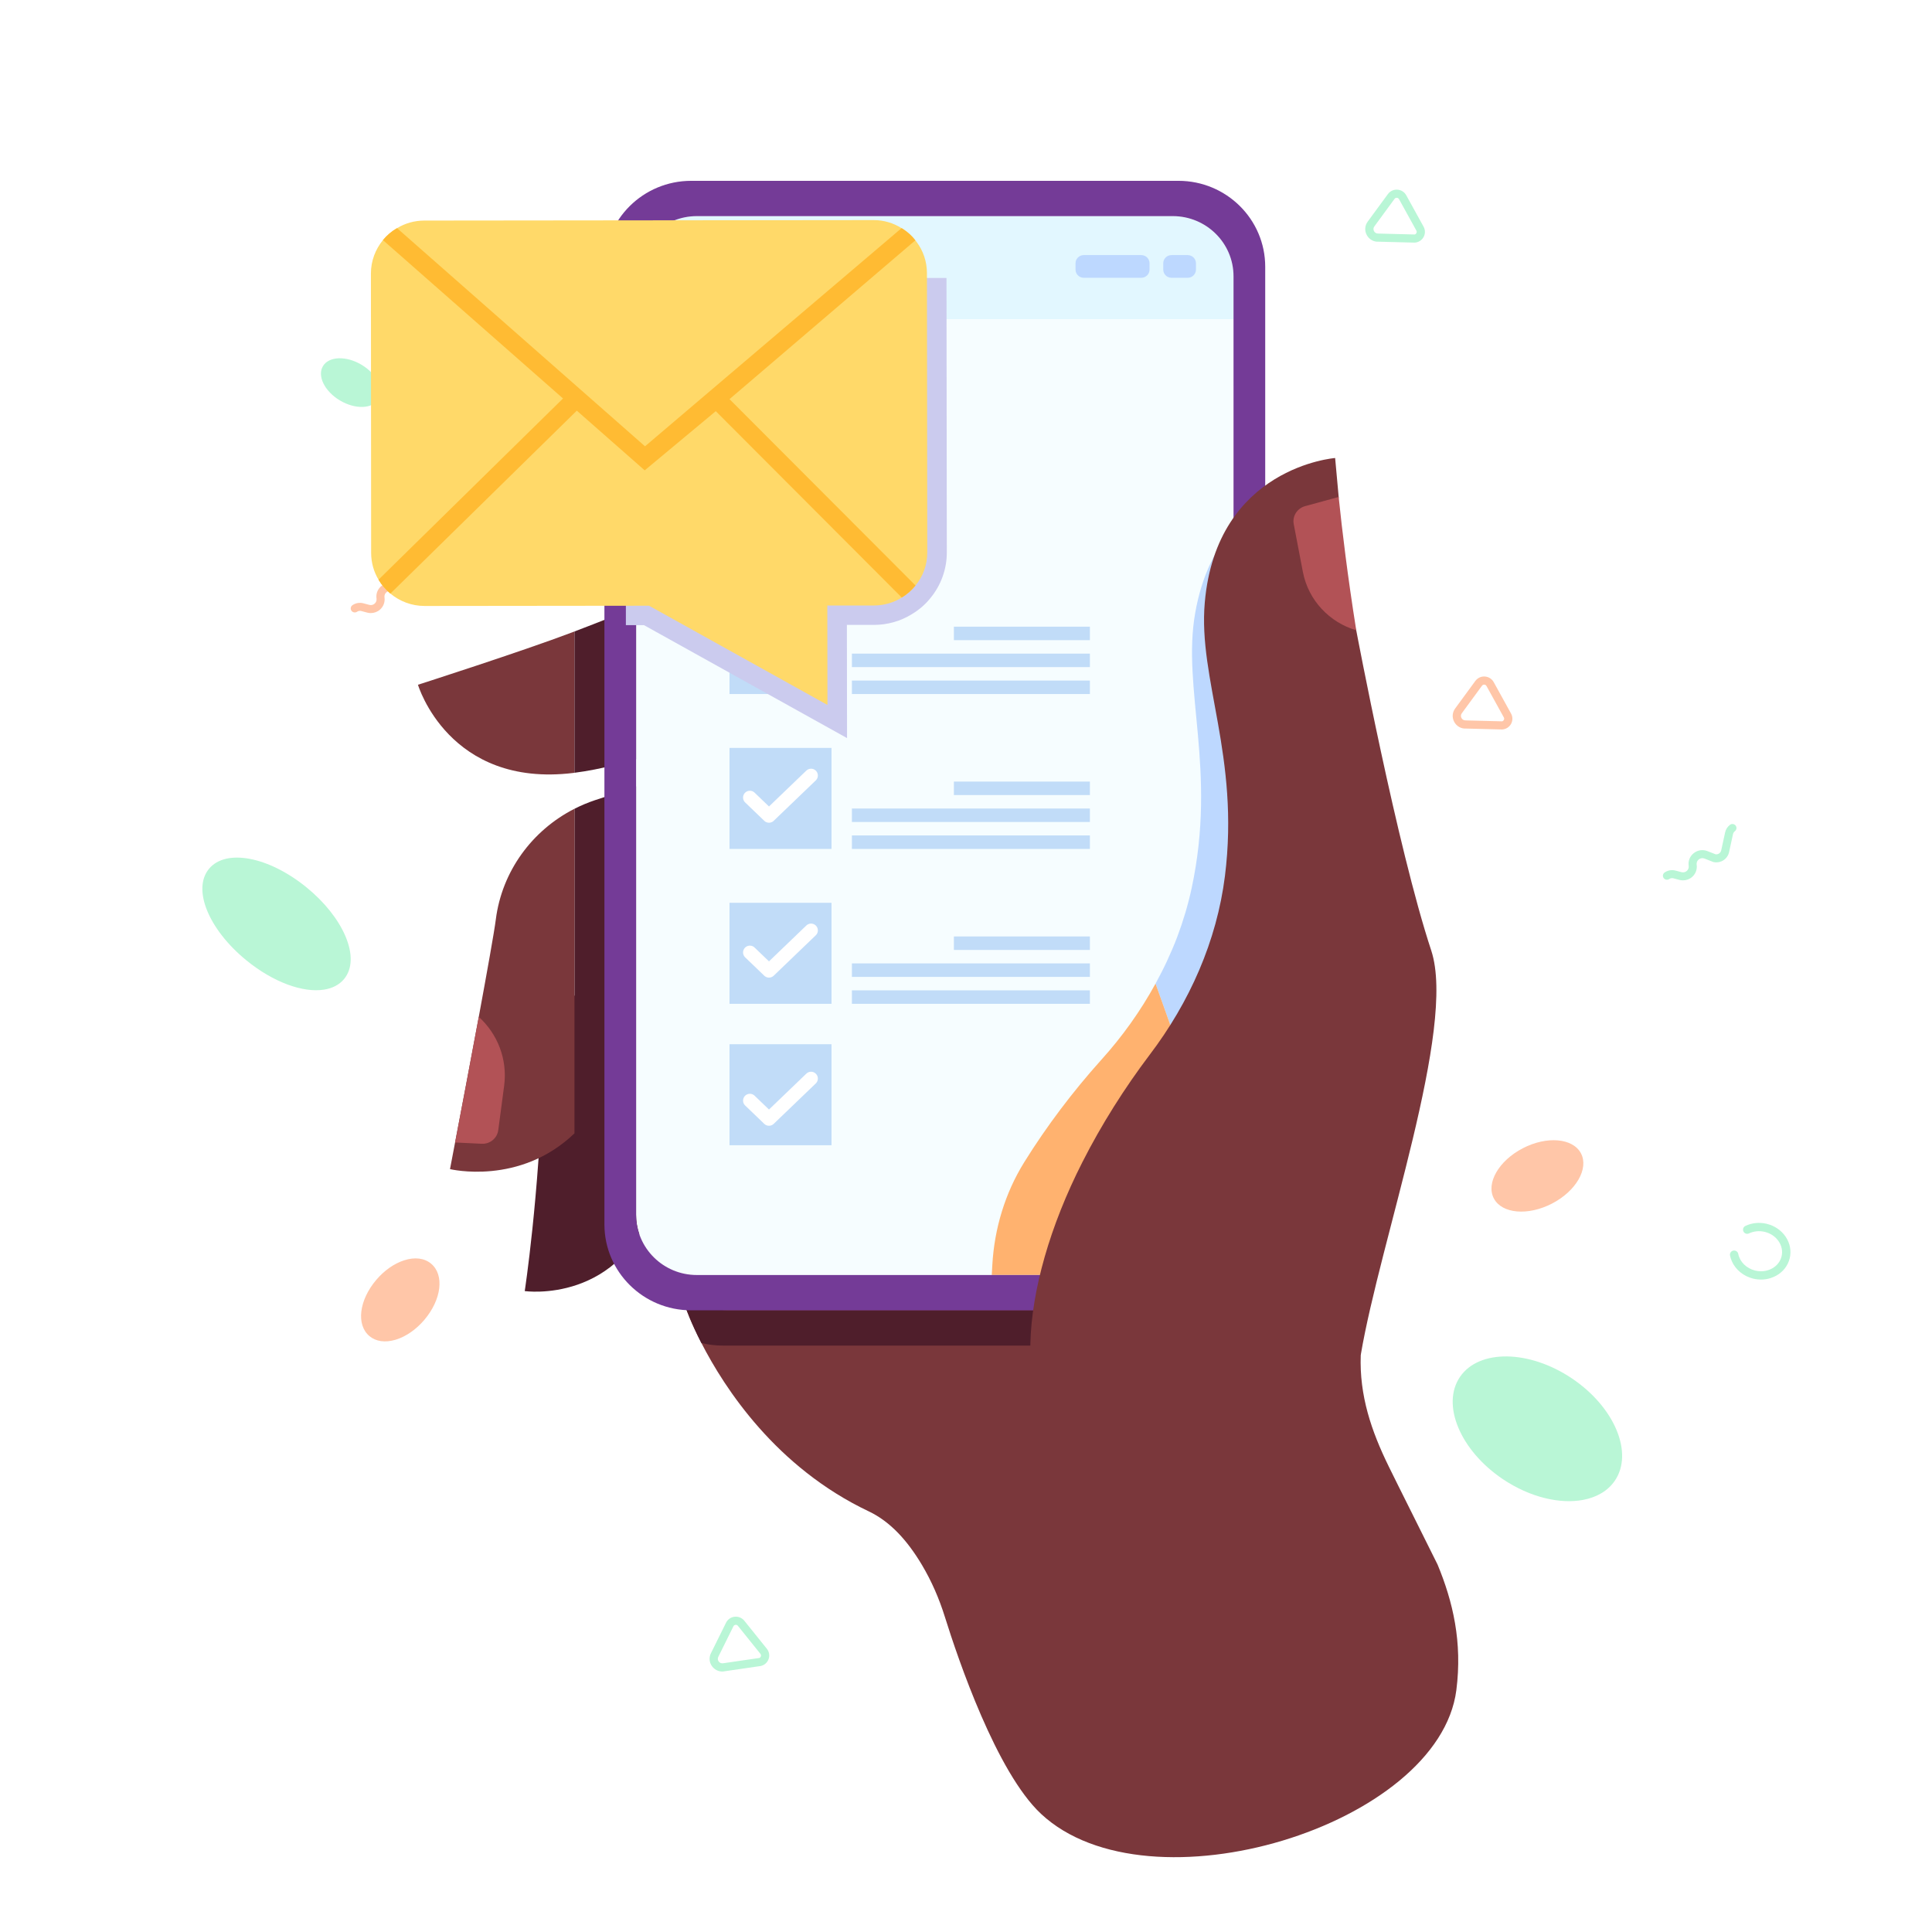 <svg width="284" height="284" viewBox="0 0 284 284" fill="none" xmlns="http://www.w3.org/2000/svg">
<rect width="284" height="284" fill="white"/>
<g clip-path="url(#clip0)">
<path d="M106.152 134.98C98.115 153.103 99.821 165.526 96.41 176.133C91.377 191.836 77.135 189.785 77.135 189.785C77.135 189.785 79.253 176.013 79.792 157.915C80.001 150.918 84.277 144.671 90.729 141.813L106.152 134.98Z" fill="#4F1E2B"/>
<path d="M90.11 158.164C94.886 147.154 94.79 133.865 103.694 116.06C104.435 114.543 105.252 113.006 106.152 111.422L100.734 113.224L87.44 117.632C86.402 117.979 85.403 118.404 84.445 118.891V166.598C86.557 164.565 88.521 161.837 90.11 158.164Z" fill="#4F1E2B"/>
<path d="M84.447 118.888V166.598C76.386 174.351 66.15 171.858 66.15 171.858C66.15 171.858 66.438 170.353 66.895 167.943C67.732 163.56 69.133 156.188 70.377 149.48C71.581 142.951 72.643 137.051 72.888 135.128C73.79 128.098 78.194 122.071 84.447 118.888Z" fill="#7A373B"/>
<path d="M96.333 88.05C102.97 85.233 110.042 81.971 117.033 78.286C117.878 77.844 118.721 77.388 119.562 76.934C116.754 75.181 114.023 73.408 111.398 71.645C106.391 68.295 101.764 64.973 97.662 61.91C97.046 61.455 96.456 61.001 95.866 60.559C92.753 58.21 88.05 54.397 84.444 51.437V77.611C86.726 79.789 89.242 81.905 91.921 84.197C93.352 85.417 94.827 86.695 96.333 88.05Z" fill="#4F1E2B"/>
<path d="M79.273 47.163C79.273 47.163 68.657 59.028 80.321 73.228C81.579 74.761 82.963 76.199 84.444 77.613V51.438C81.494 49.016 79.273 47.163 79.273 47.163Z" fill="#7A373B"/>
<path d="M84.127 92.947C76.74 95.753 61.44 100.657 61.44 100.657C61.44 100.657 65.948 115.855 84.286 113.62C84.338 113.614 84.391 113.602 84.443 113.596V92.825C84.34 92.865 84.231 92.908 84.127 92.947Z" fill="#7A373B"/>
<path d="M108.396 100.852C104.299 95.597 100.21 91.544 96.332 88.051C96.239 88.091 96.142 88.134 96.051 88.172C91.975 89.899 88.076 91.447 84.445 92.825V113.596C92.295 112.601 99.938 109.249 110.153 106.842C110.881 106.671 111.637 106.509 112.391 106.349C111.068 104.378 109.738 102.551 108.409 100.852H108.396Z" fill="#4F1E2B"/>
<path d="M214.079 248.455C211.507 268.374 168.872 281.447 153.026 266.63C146.483 260.513 140.858 243.963 138.892 237.67C138.059 235.001 136.944 232.422 135.509 230.018C133.411 226.501 130.907 223.69 127.709 222.168C114.089 215.715 106.52 204.079 103.105 197.418C101.546 194.37 100.854 192.372 100.854 192.372C100.854 192.372 101.979 192.246 103.996 192.055C115.872 190.9 158.643 187.153 182.886 190.455C185.056 190.741 187.08 191.1 188.904 191.505C195.798 193.058 200.163 195.497 200.028 199.181C199.802 205.166 201.615 210.398 204.106 215.492C204.106 215.507 204.114 215.516 204.124 215.532C204.926 217.195 211.243 229.801 211.322 229.992C213.572 235.427 214.987 241.372 214.079 248.455Z" fill="#7A373B"/>
<path d="M182.886 190.455C181.317 191.795 179.277 192.608 177.055 192.608H107.096C105.997 192.608 104.959 192.417 103.992 192.058C101.975 192.249 100.853 192.369 100.853 192.369C100.853 192.369 101.54 194.378 103.098 197.415C104.112 197.666 105.163 197.798 106.261 197.798H177.886C182.595 197.798 186.7 195.274 188.91 191.509C187.077 191.1 185.06 190.743 182.886 190.455Z" fill="#4F1E2B"/>
<path d="M74.108 159.609L73.243 166.13C73.081 167.323 72.025 168.193 70.817 168.131L66.898 167.943C67.735 163.56 69.136 156.189 70.38 149.48C73.115 151.961 74.627 155.681 74.108 159.609Z" fill="#B25256"/>
<path d="M262.486 181.796C261.847 180.849 260.856 180.175 259.699 179.897C258.635 179.642 257.522 179.753 256.569 180.21C256.269 180.352 256.138 180.701 256.281 181.023C256.427 181.325 256.796 181.457 257.102 181.308C257.804 180.975 258.621 180.894 259.41 181.082C260.265 181.287 260.994 181.781 261.463 182.474C261.918 183.15 262.069 183.937 261.886 184.687C261.702 185.439 261.206 186.069 260.488 186.464C259.752 186.868 258.875 186.977 258.02 186.773C256.734 186.464 255.752 185.5 255.518 184.316C255.454 183.988 255.13 183.771 254.796 183.835C254.634 183.868 254.496 183.957 254.403 184.093C254.311 184.228 254.278 184.39 254.309 184.55C254.367 184.843 254.459 185.131 254.58 185.405C255.137 186.665 256.314 187.618 257.73 187.958C258.569 188.159 259.427 188.134 260.219 187.894C260.519 187.803 260.808 187.681 261.085 187.53C262.108 186.968 262.817 186.059 263.081 184.974C263.347 183.889 263.136 182.76 262.486 181.796Z" fill="#B9F6D6"/>
<path d="M232.725 220.479C229.31 221.127 224.896 220.107 220.923 217.438C214.651 213.224 211.825 206.472 214.623 202.388C217.421 198.303 224.799 198.41 231.071 202.624C237.342 206.837 240.168 213.588 237.37 217.672C236.344 219.169 234.702 220.104 232.725 220.479Z" fill="#B9F6D6"/>
<path d="M228.146 176.92C224.611 178.753 220.784 178.42 219.596 176.176C218.409 173.93 220.313 170.625 223.847 168.792C227.382 166.958 231.209 167.291 232.397 169.536C233.584 171.78 231.68 175.086 228.146 176.92Z" fill="#FFC6A8"/>
<path d="M49.959 58.86C47.709 57.514 46.599 55.25 47.482 53.804C48.364 52.358 50.903 52.278 53.154 53.624C55.404 54.97 56.512 57.234 55.631 58.68C54.749 60.126 52.21 60.206 49.959 58.86Z" fill="#B9F6D6"/>
<path d="M47.646 145.473C44.569 145.966 40.191 144.417 36.199 141.153C30.639 136.605 28.236 130.697 30.732 127.703C33.229 124.709 39.54 125.929 45.1 130.477C47.69 132.595 49.699 135.113 50.756 137.569C51.879 140.175 51.813 142.434 50.568 143.927C49.865 144.771 48.856 145.279 47.646 145.473Z" fill="#B9F6D6"/>
<path d="M58.115 196.947C56.61 197.39 55.264 197.201 54.313 196.409C52.334 194.758 52.772 191.126 55.31 188.139C56.494 186.746 57.959 185.722 59.436 185.255C60.991 184.759 62.39 184.94 63.368 185.754C65.348 187.404 64.909 191.036 62.372 194.023C61.188 195.416 59.724 196.44 58.248 196.907C58.201 196.92 58.157 196.934 58.115 196.947Z" fill="#FFC6A8"/>
<path d="M220.815 107.231L215.484 107.095C214.795 107.14 214.12 106.765 213.77 106.12C213.42 105.476 213.478 104.712 213.918 104.127L216.882 100.084C217.216 99.644 217.739 99.403 218.282 99.448C218.826 99.488 219.308 99.793 219.571 100.269L222.121 104.891C222.385 105.37 222.384 105.94 222.118 106.417C221.852 106.892 221.365 107.197 220.815 107.231ZM215.462 105.898L220.794 106.034C220.936 106.023 221.029 105.892 221.06 105.835C221.092 105.78 221.154 105.63 221.062 105.462L218.51 100.84C218.418 100.674 218.258 100.645 218.194 100.64C218.131 100.634 217.969 100.642 217.854 100.794L214.888 104.842C214.728 105.053 214.708 105.319 214.834 105.552C214.962 105.786 215.198 105.904 215.462 105.898Z" fill="#FFC6A8"/>
<path d="M207.959 35.665L202.628 35.528C201.939 35.572 201.264 35.198 200.914 34.553C200.565 33.909 200.62 33.145 201.062 32.56L204.026 28.517C204.359 28.076 204.883 27.836 205.426 27.881C205.97 27.921 206.452 28.226 206.715 28.702L209.265 33.324C209.529 33.803 209.528 34.373 209.262 34.85C208.996 35.326 208.508 35.631 207.959 35.665ZM202.606 34.332L207.939 34.468C208.078 34.457 208.173 34.326 208.204 34.269C208.236 34.214 208.298 34.064 208.204 33.897L205.654 29.275C205.561 29.107 205.402 29.079 205.338 29.074C205.275 29.068 205.113 29.076 204.998 29.228L202.032 33.274C201.871 33.485 201.852 33.752 201.978 33.984C202.104 34.22 202.342 34.34 202.606 34.332Z" fill="#B9F6D6"/>
<path d="M111.844 244.895L106.567 245.665C105.897 245.825 105.168 245.571 104.71 244.995C104.255 244.419 104.179 243.658 104.513 243.006L106.734 238.52C106.986 238.03 107.46 237.704 108.003 237.656C108.547 237.602 109.074 237.822 109.415 238.246L112.727 242.367C113.069 242.794 113.167 243.356 112.986 243.872C112.806 244.386 112.38 244.77 111.844 244.895ZM106.34 244.49L111.616 243.721C111.753 243.687 111.823 243.541 111.845 243.481C111.867 243.421 111.903 243.264 111.781 243.113L108.469 238.991C108.349 238.842 108.188 238.84 108.124 238.846C108.06 238.851 107.901 238.887 107.814 239.056L105.592 243.545C105.471 243.781 105.496 244.046 105.662 244.255C105.825 244.463 106.08 244.542 106.34 244.49Z" fill="#B9F6D6"/>
<path d="M54.506 90.121C54.329 90.121 54.148 90.098 53.973 90.05L53.106 89.819C52.893 89.76 52.668 89.8 52.487 89.924C52.217 90.107 51.848 90.041 51.662 89.774C51.475 89.506 51.544 89.141 51.814 88.957C52.284 88.636 52.868 88.538 53.419 88.684L54.285 88.915C54.567 88.992 54.853 88.924 55.071 88.733C55.288 88.542 55.389 88.27 55.347 87.985C55.242 87.264 55.523 86.565 56.1 86.113C56.677 85.662 57.429 85.553 58.114 85.822L59.306 86.292C59.684 86.34 60.047 86.087 60.127 85.715L60.703 83.073C60.799 82.63 61.053 82.234 61.415 81.958C61.675 81.763 62.048 81.809 62.247 82.067C62.446 82.325 62.396 82.694 62.137 82.891C61.997 82.998 61.899 83.15 61.863 83.32L61.288 85.961C61.064 86.985 60.073 87.637 59.036 87.439C58.998 87.433 58.963 87.422 58.927 87.409L57.674 86.916C57.388 86.803 57.075 86.848 56.834 87.037C56.594 87.225 56.476 87.516 56.52 87.817C56.618 88.491 56.37 89.163 55.856 89.614C55.478 89.945 54.997 90.121 54.506 90.121Z" fill="#FFC6A8"/>
<path d="M247.395 129.411C247.218 129.411 247.039 129.388 246.862 129.341L245.996 129.11C245.783 129.051 245.557 129.091 245.375 129.214C245.105 129.398 244.736 129.331 244.549 129.065C244.363 128.797 244.431 128.43 244.702 128.247C245.172 127.927 245.756 127.828 246.305 127.975L247.171 128.206C247.453 128.281 247.739 128.215 247.957 128.024C248.174 127.833 248.275 127.56 248.233 127.275C248.128 126.555 248.409 125.855 248.986 125.404C249.563 124.953 250.316 124.845 250.998 125.113L252.193 125.583C252.57 125.63 252.931 125.378 253.014 125.005L253.589 122.364C253.685 121.92 253.937 121.524 254.301 121.249C254.561 121.052 254.934 121.099 255.133 121.358C255.332 121.615 255.284 121.985 255.023 122.182C254.884 122.288 254.786 122.441 254.749 122.61L254.174 125.252C253.95 126.276 252.959 126.927 251.922 126.73C251.885 126.724 251.849 126.713 251.815 126.699L250.56 126.206C250.275 126.094 249.963 126.139 249.722 126.328C249.481 126.516 249.364 126.807 249.407 127.107C249.507 127.782 249.258 128.454 248.743 128.905C248.367 129.236 247.887 129.411 247.395 129.411Z" fill="#B9F6D6"/>
<path d="M181.326 40.618C181.326 35.729 177.33 31.77 172.392 31.77H102.439C97.503 31.77 93.505 35.729 93.505 40.618V46.938H181.326V40.618Z" fill="#E2F7FF"/>
<path d="M181.325 46.937V178.568C181.325 180.726 180.55 182.696 179.26 184.231C178.28 185.405 176.997 186.319 175.523 186.857C174.551 187.227 173.492 187.422 172.393 187.422H102.436C99.567 187.422 97.015 186.082 95.385 184.002C95.349 183.966 95.321 183.931 95.293 183.889C94.172 182.409 93.502 180.566 93.502 178.568V46.937H181.325Z" fill="#F6FDFF"/>
<path d="M159.312 40.833H167.767C168.437 40.833 168.98 40.295 168.98 39.633V38.698C168.98 38.036 168.437 37.498 167.767 37.498H159.312C158.643 37.498 158.101 38.036 158.101 38.698V39.633C158.101 40.295 158.643 40.833 159.312 40.833Z" fill="#BDD8FF"/>
<path d="M172.207 40.833H174.589C175.259 40.833 175.802 40.295 175.802 39.633V38.698C175.802 38.036 175.259 37.498 174.589 37.498H172.207C171.538 37.498 170.995 38.036 170.995 38.698V39.633C170.995 40.295 171.538 40.833 172.207 40.833Z" fill="#BDD8FF"/>
<path d="M98.934 39.077C98.934 40.04 99.72 40.819 100.692 40.819C101.664 40.819 102.451 40.04 102.451 39.077C102.451 38.115 101.664 37.335 100.692 37.335C99.72 37.335 98.934 38.116 98.934 39.077Z" fill="#BDD8FF"/>
<path d="M111.414 39.077C111.414 40.04 112.201 40.819 113.173 40.819C114.143 40.819 114.932 40.04 114.932 39.077C114.932 38.115 114.145 37.335 113.173 37.335C112.201 37.335 111.414 38.116 111.414 39.077Z" fill="#BDD8FF"/>
<path d="M105.174 39.077C105.174 40.04 105.961 40.819 106.933 40.819C107.903 40.819 108.691 40.04 108.691 39.077C108.691 38.115 107.904 37.335 106.933 37.335C105.961 37.335 105.174 38.116 105.174 39.077Z" fill="#BDD8FF"/>
<path d="M175.693 90.096C173.716 101.291 178.898 113.141 175.176 130.534C174.648 132.988 173.932 135.384 173.054 137.717C172.597 138.928 172.08 140.115 171.538 141.289C171.018 142.409 170.454 143.507 169.861 144.591L181.325 176.655L181.327 150.812V77.613C178.8 80.469 176.68 84.481 175.693 90.096Z" fill="#BDD8FF"/>
<path d="M181.325 176.655L169.861 144.591C167.654 148.628 164.952 152.41 161.834 155.854C157.766 160.385 153.894 165.481 150.6 170.779C150.584 170.804 150.567 170.83 150.552 170.856C147.737 175.398 146.176 180.596 145.871 185.917C145.842 186.438 145.814 186.939 145.787 187.421H172.392C172.717 187.421 173.036 187.401 173.353 187.367C173.409 187.361 173.467 187.351 173.523 187.344C173.776 187.311 174.028 187.27 174.274 187.217C174.322 187.207 174.37 187.194 174.419 187.183C174.674 187.123 174.924 187.054 175.17 186.972C175.21 186.959 175.251 186.946 175.291 186.932C175.49 186.865 175.683 186.783 175.874 186.701C175.995 186.651 176.115 186.598 176.233 186.543C176.457 186.437 176.678 186.324 176.891 186.201C176.922 186.182 176.953 186.162 176.984 186.144C177.351 185.925 177.701 185.679 178.034 185.414C178.099 185.36 178.168 185.308 178.232 185.254C178.375 185.132 178.513 185.004 178.648 184.873C178.804 184.721 178.956 184.562 179.101 184.399C179.154 184.339 179.211 184.283 179.261 184.223C180.388 182.876 181.121 181.2 181.289 179.364C181.312 179.102 181.325 178.837 181.325 178.568V176.655Z" fill="#FFB26F"/>
<path d="M173.231 26.581H101.601C94.558 26.581 88.848 32.236 88.848 39.211V179.982C88.848 186.957 94.558 192.613 101.601 192.613H173.231C180.274 192.613 185.984 186.957 185.984 179.982V39.211C185.984 32.236 180.274 26.581 173.231 26.581ZM181.326 56.758V178.576C181.326 180.726 180.552 182.694 179.264 184.228C177.625 186.179 175.156 187.424 172.393 187.424H102.437C97.503 187.424 93.504 183.463 93.504 178.576V40.616C93.504 35.731 97.503 31.769 102.436 31.769H172.393C177.325 31.769 181.325 35.731 181.325 40.617V56.758H181.326Z" fill="#743B97"/>
<path d="M120.109 168.808C120.109 173.41 116.342 177.14 111.697 177.14C107.051 177.14 103.286 173.41 103.286 168.808C103.286 164.208 107.052 160.478 111.697 160.478C116.342 160.478 120.109 164.208 120.109 168.808Z" fill="#F6FDFF"/>
<path d="M200.027 199.182C197.112 197.435 193.344 198.099 191.21 200.73C180.864 213.496 167.522 219.604 158.805 214.607C148.359 208.643 149.563 189.616 159.108 170.834C161.921 165.288 165.333 159.902 168.992 155.062C174.851 147.348 178.86 138.354 180.064 128.774C182.264 111.183 176.103 99.855 177.101 88.561C178.846 68.635 196.262 67.326 196.262 67.326C196.262 67.326 196.734 72.46 196.783 73.052L195.802 83.75L199.365 92.65C199.365 92.65 205.372 124.545 210.395 139.74C214.138 151.117 202.868 182.322 200.027 199.182Z" fill="#7A373B"/>
<path d="M199.365 92.65C195.468 91.501 192.331 88.296 191.515 84.045L190.179 77.057C189.946 75.873 190.678 74.724 191.846 74.403L196.783 73.051C196.797 73.142 196.805 73.239 196.811 73.33C197.276 77.832 198.077 84.582 199.365 92.65Z" fill="#B25256"/>
<path d="M160.21 96.082H125.228V98.062H160.21V96.082Z" fill="#8DBCF2" fill-opacity="0.5"/>
<path d="M160.21 92.122H140.22V94.102H160.21V92.122Z" fill="#8DBCF2" fill-opacity="0.5"/>
<path d="M160.21 100.042H125.228V102.021H160.21V100.042Z" fill="#8DBCF2" fill-opacity="0.5"/>
<path d="M122.23 87.172H107.237V102.021H122.23V87.172Z" fill="#8DBCF2" fill-opacity="0.5"/>
<path d="M160.21 118.851H125.228V120.831H160.21V118.851Z" fill="#8DBCF2" fill-opacity="0.5"/>
<path d="M160.21 114.891H140.22V116.871H160.21V114.891Z" fill="#8DBCF2" fill-opacity="0.5"/>
<path d="M160.21 122.81H125.228V124.79H160.21V122.81Z" fill="#8DBCF2" fill-opacity="0.5"/>
<path d="M122.23 109.941H107.237V124.79H122.23V109.941Z" fill="#8DBCF2" fill-opacity="0.5"/>
<path d="M160.21 141.619H125.228V143.599H160.21V141.619Z" fill="#8DBCF2" fill-opacity="0.5"/>
<path d="M160.21 137.659H140.22V139.639H160.21V137.659Z" fill="#8DBCF2" fill-opacity="0.5"/>
<path d="M160.21 145.579H125.228V147.558H160.21V145.579Z" fill="#8DBCF2" fill-opacity="0.5"/>
<path d="M122.23 132.709H107.237V147.559H122.23V132.709Z" fill="#8DBCF2" fill-opacity="0.5"/>
<path d="M122.23 153.498H107.237V168.347H122.23V153.498Z" fill="#8DBCF2" fill-opacity="0.5"/>
<path d="M119.231 91.132L113.046 97.072L110.235 94.372" stroke="white" stroke-width="2" stroke-linecap="round" stroke-linejoin="round"/>
<path d="M119.224 113.998L113.04 119.937L110.229 117.237" stroke="white" stroke-width="2" stroke-linecap="round" stroke-linejoin="round"/>
<path d="M119.224 136.766L113.04 142.706L110.229 140.006" stroke="white" stroke-width="2" stroke-linecap="round" stroke-linejoin="round"/>
<path d="M119.224 158.544L113.04 164.484L110.229 161.784" stroke="white" stroke-width="2" stroke-linecap="round" stroke-linejoin="round"/>
<path d="M139.18 81.218C139.185 83.62 138.346 85.983 136.815 87.86C136.079 88.796 135.141 89.623 134.053 90.274C132.42 91.295 130.475 91.854 128.478 91.86H124.491L124.514 108.499L96.51 92.921L94.663 91.894H92.002V50.142C92.002 45.019 96.196 40.858 101.364 40.858H139.132L139.138 44.671L139.18 81.218Z" fill="#CBCBEE"/>
<path d="M136.259 40.127C136.255 38.428 135.695 36.846 134.744 35.57C134.691 35.49 134.623 35.408 134.557 35.328C134.074 34.697 133.47 34.145 132.798 33.701C132.704 33.647 132.623 33.58 132.529 33.539C131.332 32.783 129.918 32.349 128.407 32.354L62.363 32.422C60.906 32.429 59.541 32.823 58.364 33.539C57.565 33.99 56.874 34.589 56.291 35.295C55.191 36.641 54.521 38.351 54.525 40.21L54.557 81.302C54.564 82.72 54.949 84.059 55.644 85.214C56.099 85.993 56.689 86.678 57.387 87.257C58.757 88.388 60.508 89.079 62.424 89.076L95.412 89.041L121.634 103.625L121.614 89.013L128.468 89.007C129.965 89.002 131.371 88.58 132.562 87.838C133.334 87.373 134.025 86.775 134.581 86.068C135.668 84.736 136.31 83.053 136.307 81.22L136.259 40.127Z" fill="#FFD969"/>
<path d="M134.578 86.066C134.021 86.772 133.33 87.371 132.559 87.836L105.217 60.441L94.77 69.14L84.791 60.366L57.384 87.256C56.685 86.677 56.095 85.992 55.641 85.213L82.762 58.575L56.289 35.293C56.873 34.587 57.564 33.989 58.362 33.537L94.815 65.607L132.527 33.537C132.621 33.578 132.702 33.645 132.796 33.699C133.469 34.143 134.073 34.695 134.555 35.326L107.236 58.672L134.578 86.066Z" fill="#FFBB33"/>
</g>
<defs>
<clipPath id="clip0">
<rect width="284" height="284" fill="white"/>
</clipPath>
</defs>
</svg>

